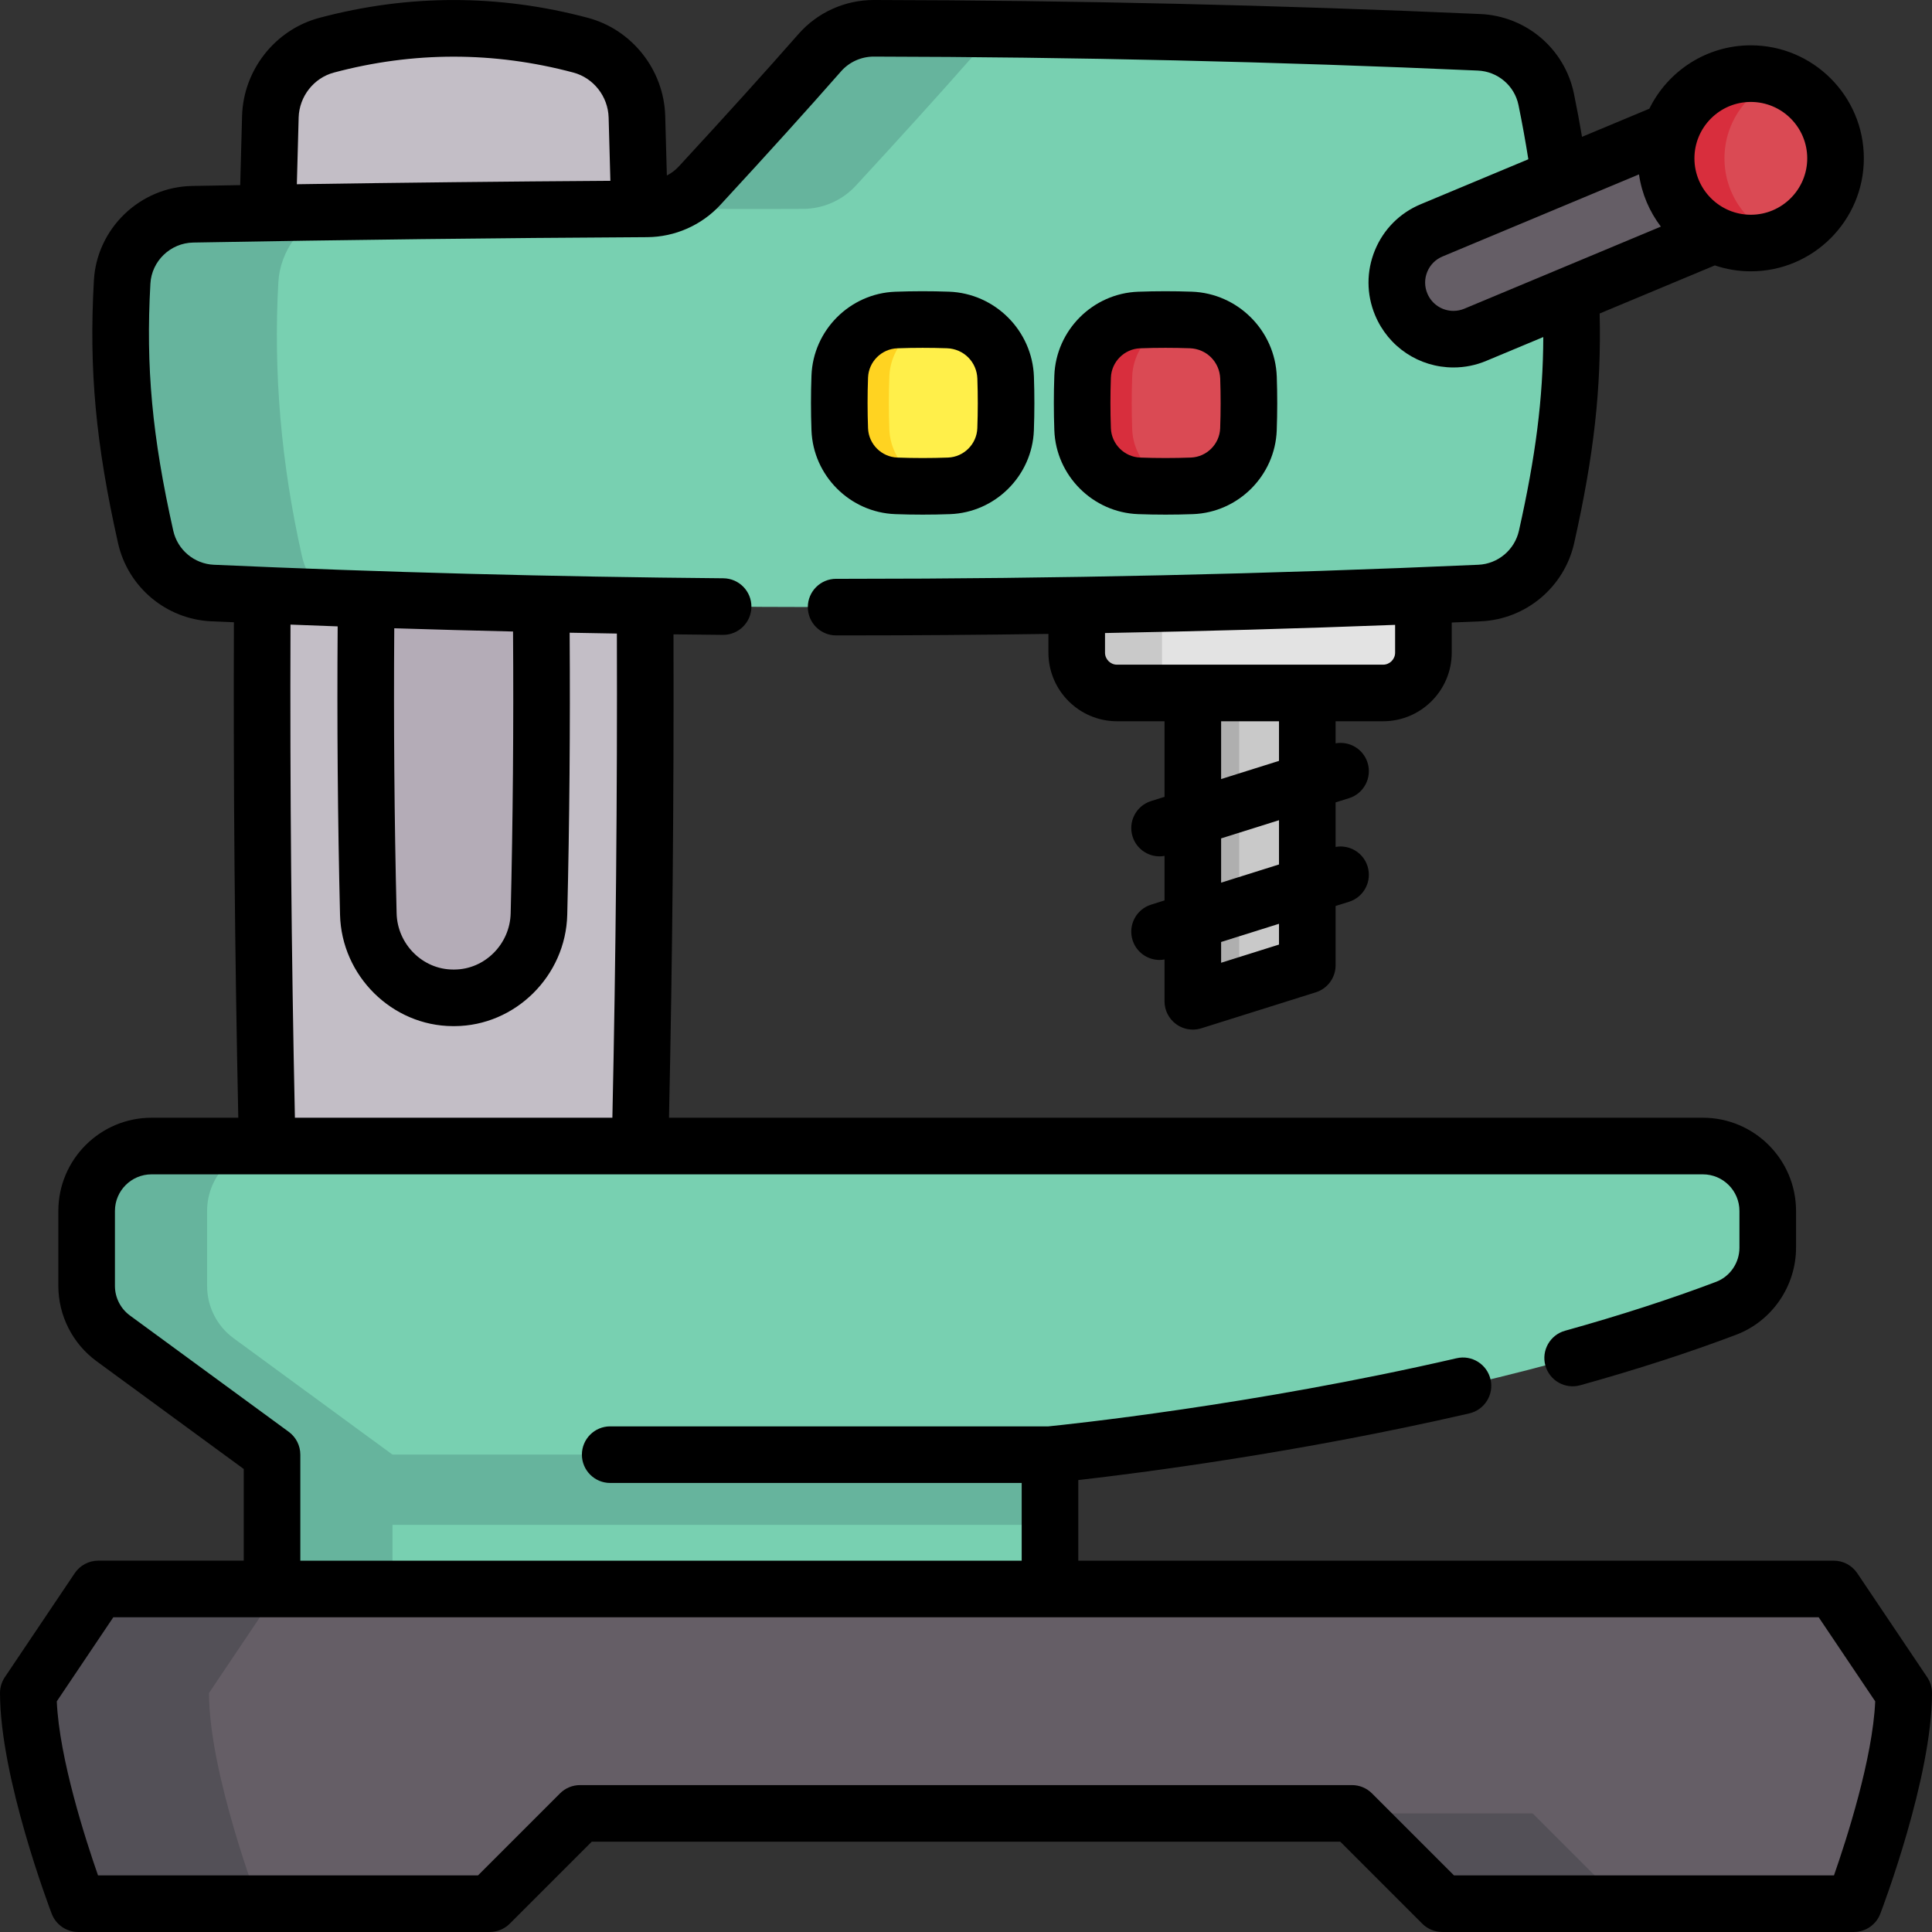 <svg id="Capa_1" enable-background="new 0 0 511.998 511.998" height="512" viewBox="0 0 511.998 511.998" width="512" xmlns="http://www.w3.org/2000/svg"><rect x="0" y="0" width="511.998" height="511.998" fill="#333333" stroke="none"/><g><g><path d="m346.448 166.074v89.751l-18.057 5.676-12.283 3.858v-99.285z" fill="#c9c9c9"/><path d="m328.391 166.074v95.427l-12.283 3.858v-99.285z" fill="#afafaf"/><path d="m366.526 183.643h-70.498c-5.905 0-10.692-4.787-10.692-10.692v-35.613h91.882v35.613c-.001 5.905-4.787 10.692-10.692 10.692z" fill="#e3e3e3"/><path d="m307.945 183.643h-11.917c-5.905 0-10.692-4.787-10.692-10.692v-35.613h22.609z" fill="#c9c9c9"/><path d="m153.897 11.989c-22.45-5.99-44.9-5.99-67.351 0-8.597 2.294-14.636 10.036-14.894 18.93-2.953 101.77-2.953 203.54 0 305.31.258 8.894 6.297 16.636 14.894 18.93 22.45 5.99 44.9 5.99 67.351 0 8.597-2.294 14.636-10.036 14.895-18.93 2.953-101.77 2.953-203.54 0-305.31-.259-8.894-6.298-16.636-14.895-18.93z" fill="#c3bec6"/><path d="m120.443 102.717c-.147-.001-.295-.001-.442 0-12.212.047-22.092 9.998-22.388 22.207-.949 39.1-.949 78.2 0 117.3.296 12.209 10.176 22.16 22.388 22.207.147.001.295.001.442 0 12.212-.047 22.092-9.998 22.388-22.207.949-39.1.949-78.2 0-117.3-.297-12.209-10.176-22.16-22.388-22.207z" fill="#b4acb7"/><path d="m358.285 480.566 23.928 23.928h109.073s13.212-34.553 13.212-55.836l-18.532-27.565h-459.934l-18.532 27.565c0 21.284 13.212 55.836 13.212 55.836h109.073l23.928-23.928z" fill="#655e66"/><g fill="#535057"><path d="m73.918 421.092h-47.886l-18.532 27.566c0 21.284 13.212 55.836 13.212 55.836h47.886s-13.212-34.553-13.212-55.836z"/><path d="m358.285 480.566 23.928 23.928h47.885l-23.927-23.928z"/></g><path d="m22.959 320.915v19.872c0 5.481 2.612 10.633 7.033 13.872l42.093 30.839v35.594h206.174v-35.594s102.764-9.814 179.2-38.799c6.65-2.522 11.013-8.935 11.013-16.047v-9.738c0-9.498-7.699-17.197-17.197-17.197h-411.12c-9.497.001-17.196 7.7-17.196 17.198z" fill="#78d0b1"/><path d="m72.061 385.475h206.198v18.622h-206.198z" fill="#66b49d"/><path d="m104.015 385.493v35.6h-31.93v-35.6l-42.09-30.84c-4.42-3.23-7.03-8.39-7.03-13.87v-19.87c0-9.5 7.7-17.2 17.19-17.2h31.93c-9.5 0-17.2 7.7-17.2 17.2v19.87c0 5.48 2.61 10.64 7.03 13.87z" fill="#66b49d"/><path d="m217.251 13.968c-10.304 11.731-21.015 23.491-31.842 35.231-3.593 3.896-8.637 6.127-13.936 6.157-40.134.222-80.268.698-120.402 1.428-9.962.181-18.146 8.008-18.703 17.956-1.346 24.031.731 43.026 6.23 67.552 1.881 8.389 9.158 14.497 17.747 14.878 55.517 2.464 111.033 3.706 166.55 3.725 56.403.02 112.806-1.222 169.209-3.725 8.589-.381 15.867-6.489 17.748-14.879 6.772-30.202 8.354-52.019 4.745-85.179-1.117-10.258-2.73-20.517-4.84-30.775-1.751-8.514-9.12-14.736-17.803-15.121-53.454-2.37-106.907-3.607-160.361-3.712-5.486-.011-10.72 2.341-14.342 6.464z" fill="#78d0b1"/><g fill="#66b49d"><path d="m79.999 147.288c-5.5-24.526-7.576-48.522-6.23-72.552.459-8.192 6.095-15.95 13.632-18.539-12.109.174-24.219.363-36.328.583-9.962.181-18.146 8.008-18.703 17.956-1.346 24.031.731 43.026 6.23 67.552 1.881 8.389 9.158 14.497 17.747 14.878 10.291.457 20.581.857 30.872 1.23-3.564-2.659-6.196-6.54-7.22-11.108z"/><path d="m212.874 55.353c5.299-.029 10.343-2.261 13.936-6.157 10.827-11.739 21.538-23.5 31.842-35.231 1.553-1.768 3.404-4.129 5.443-6.249-10.833-.114-21.666-.194-32.5-.216-5.487-.01-10.721 2.342-14.343 6.465-10.304 11.731-21.015 23.491-31.842 35.231-3.26 3.535-7.718 5.68-12.474 6.073 13.313.091 26.625.157 39.938.084z"/></g><g><path d="m385.181 89.887c-5.87 0-11.443-3.467-13.847-9.222-3.193-7.644.415-16.43 8.06-19.622l78.812-32.921c7.643-3.193 16.43.416 19.622 8.059 3.193 7.644-.415 16.43-8.06 19.622l-78.812 32.921c-1.889.789-3.849 1.163-5.775 1.163z" fill="#655e66"/><circle cx="463.986" cy="41.962" fill="#da4a54" r="22.446"/><path d="m471.72 63.042c-2.41.88-5.01 1.36-7.73 1.36-12.4 0-22.45-10.05-22.45-22.44 0-12.4 10.05-22.45 22.45-22.45 2.72 0 5.32.48 7.73 1.36-8.59 3.16-14.72 11.41-14.72 21.09s6.13 17.92 14.72 21.08z" fill="#d82e3d"/></g><g><g><path d="m251.504 128.755c-4.658.171-9.316.171-13.973 0-8.121-.298-14.689-6.866-14.987-14.987-.171-4.658-.171-9.316 0-13.974.298-8.121 6.866-14.689 14.987-14.987 4.561-.167 9.122-.171 13.683-.01 8.343.293 14.995 6.945 15.288 15.288.16 4.561.157 9.122-.01 13.683-.298 8.121-6.866 14.689-14.988 14.987z" fill="#ffef4a"/><path d="m315.865 128.755c-4.658.171-9.316.171-13.973 0-8.121-.298-14.689-6.866-14.987-14.987-.171-4.658-.171-9.316 0-13.974.298-8.121 6.866-14.689 14.987-14.987 4.561-.167 9.122-.171 13.683-.01 8.343.293 14.995 6.945 15.288 15.288.16 4.561.157 9.122-.01 13.683-.298 8.121-6.867 14.689-14.988 14.987z" fill="#da4a54"/></g><g><path d="m250.665 128.757c.14 0 .28.01.42.01-4.52.16-9.04.15-13.55-.01-8.12-.3-14.69-6.87-14.99-14.99-.17-4.66-.17-9.32 0-13.98.3-8.12 6.87-14.69 14.99-14.98 4.52-.17 9.05-.17 13.57-.01-.15 0-.29 0-.44.01-8.12.29-14.69 6.86-14.98 14.98-.18 4.66-.18 9.32 0 13.98.29 8.12 6.86 14.69 14.98 14.99z" fill="#ffd321"/><path d="m315.024 128.757c.14 0 .28.01.42.01-4.52.16-9.03.15-13.55-.01-8.12-.3-14.69-6.87-14.99-14.99-.17-4.66-.17-9.32 0-13.98.3-8.12 6.87-14.69 14.99-14.98 4.52-.17 9.05-.17 13.57-.01-.15 0-.29 0-.44.01-8.12.29-14.69 6.86-14.98 14.98-.17 4.66-.17 9.32 0 13.98.29 8.12 6.86 14.69 14.98 14.99z" fill="#d82e3d"/></g></g></g><g><path d="m510.722 444.473-18.533-27.565c-1.393-2.072-3.727-3.315-6.224-3.315h-200.207v-21.363c16.042-1.827 58.354-7.212 103.628-17.668 4.036-.932 6.552-4.959 5.62-8.996-.932-4.035-4.961-6.555-8.995-5.62-54.131 12.502-103.929 17.63-108.17 18.053h-116.133c-4.142 0-7.5 3.358-7.5 7.5s3.358 7.5 7.5 7.5h109.05v20.594h-191.17v-28.099c0-2.391-1.14-4.638-3.069-6.051l-42.097-30.829c-2.482-1.819-3.964-4.747-3.964-7.831v-19.87c0-5.349 4.352-9.7 9.7-9.7h411.12c5.343 0 9.689 4.351 9.689 9.7v9.74c0 4.002-2.482 7.635-6.168 9.037-12.006 4.55-25.479 8.913-40.044 12.968-3.99 1.111-6.324 5.247-5.214 9.237 1.111 3.989 5.241 6.325 9.237 5.213 15-4.176 28.907-8.682 41.346-13.396 9.476-3.604 15.843-12.872 15.843-23.06v-9.74c0-13.62-11.075-24.7-24.689-24.7h-273.987c.915-42.446 1.314-85.457 1.189-128.104 4.364.053 8.727.105 13.084.143h.066c4.111 0 7.463-3.315 7.498-7.435.036-4.142-3.293-7.529-7.435-7.564-44.981-.389-90.405-1.594-135.013-3.583-5.198-.23-9.624-3.938-10.763-9.018-5.605-24.997-7.304-43.361-6.06-65.498.337-5.988 5.321-10.764 11.348-10.873 40.178-.73 80.654-1.211 120.306-1.429 7.357-.042 14.434-3.168 19.411-8.574 13.051-14.147 22.908-25.055 31.961-35.365 2.185-2.486 5.348-3.911 8.681-3.911h.021c53.011.099 106.857 1.345 160.046 3.703 5.289.231 9.723 3.989 10.782 9.139.977 4.745 1.848 9.556 2.611 14.365l-28.512 11.913c-5.551 2.315-9.866 6.651-12.149 12.211-2.284 5.559-2.264 11.677.055 17.22 3.507 8.402 11.656 13.831 20.762 13.831 2.992 0 5.91-.585 8.67-1.74l15.135-6.321c-.064 16.325-2.029 31.607-6.453 51.319-1.14 5.085-5.561 8.797-10.754 9.027-55.519 2.471-111.884 3.723-167.561 3.723-.438 0-.878 0-1.317 0h-1.32c-4.142 0-7.5 3.358-7.5 7.5s3.358 7.5 7.5 7.5h1.317 1.32c17.819 0 35.712-.142 53.623-.397v4.956c0 10.031 8.16 18.192 18.191 18.192h12.578v20.028l-3.563 1.12c-3.951 1.242-6.147 5.452-4.906 9.403 1.007 3.204 3.964 5.253 7.153 5.253.436 0 .875-.051 1.315-.13v11.806l-3.563 1.12c-3.951 1.242-6.147 5.452-4.906 9.403 1.007 3.204 3.964 5.253 7.153 5.253.436 0 .875-.051 1.315-.13v11.086c0 2.388 1.138 4.633 3.063 6.046 1.303.956 2.86 1.454 4.438 1.454.753 0 1.512-.114 2.248-.345l30.338-9.535c3.125-.982 5.251-3.879 5.251-7.155v-15.723l3.562-1.119c3.951-1.242 6.147-5.452 4.906-9.403-1.144-3.641-4.81-5.785-8.468-5.129v-11.801l3.562-1.119c3.951-1.242 6.147-5.452 4.906-9.403-1.144-3.641-4.81-5.784-8.468-5.129v-5.85h12.58c10.031 0 18.192-8.161 18.192-18.192v-7.976c2.573-.109 5.152-.208 7.722-.322 11.942-.528 22.11-9.054 24.727-20.73 5.242-23.358 7.217-40.917 6.754-60.839l30.521-12.747c3 1.012 6.208 1.569 9.545 1.569 16.513 0 29.946-13.434 29.946-29.946 0-16.513-13.434-29.947-29.946-29.947-11.798 0-22.021 6.86-26.899 16.798l-17.842 7.455c-.651-3.834-1.363-7.66-2.142-11.445-2.446-11.892-12.651-20.569-24.814-21.102-53.396-2.367-107.456-3.618-160.679-3.718-.016 0-.031 0-.047 0-7.648 0-14.917 3.282-19.952 9.012-8.971 10.216-18.752 21.04-31.722 35.099-.912.99-1.991 1.793-3.167 2.406-.13-5.026-.275-10.262-.438-15.824-.355-12.158-8.765-22.831-20.453-25.957-23.627-6.304-47.588-6.305-71.221.001-11.69 3.126-20.104 13.8-20.459 25.955-.172 5.854-.336 11.917-.497 18.368-4.243.071-8.486.144-12.724.221-13.83.253-25.274 11.247-26.05 25.031-1.328 23.638.466 43.158 6.4 69.622 2.619 11.672 12.791 20.193 24.734 20.721 1.986.089 3.981.167 5.97.252-.161 43.407.23 87.496 1.165 131.305h-22.99c-13.62 0-24.7 11.08-24.7 24.7v19.87c0 7.845 3.774 15.295 10.099 19.931l39.031 28.583v24.295h-38.557c-2.497 0-4.831 1.243-6.224 3.315l-18.532 27.566c-.832 1.237-1.276 2.694-1.276 4.184 0 22.411 13.146 57.051 13.706 58.515 1.11 2.903 3.896 4.821 7.005 4.821h109.073c1.989 0 3.897-.79 5.303-2.197l21.731-21.731h198.36l21.73 21.731c1.407 1.407 3.314 2.197 5.304 2.197h109.073c3.108 0 5.896-1.918 7.006-4.821.56-1.464 13.706-36.104 13.706-58.515.001-1.49-.444-2.947-1.275-4.184zm-171.776-194.153-15.338 4.821v-5.505l15.338-4.821zm0-21.228-15.338 4.82v-11.729l15.338-4.821zm0-27.453-15.338 4.82v-15.313h15.338zm30.772-28.685c0 1.76-1.432 3.192-3.192 3.192h-20.022c-.02 0-.039-.003-.058-.003h-30.338c-.02 0-.038.003-.058.003h-20.02c-1.76 0-3.191-1.432-3.191-3.192v-5.196c25.663-.466 51.337-1.184 76.88-2.165v7.361zm18.347-91.148c-.921.385-1.892.58-2.887.58-3.034 0-5.75-1.809-6.921-4.614-.773-1.85-.781-3.888-.021-5.738.761-1.851 2.198-3.294 4.054-4.068l52.057-21.751c.736 5.149 2.784 9.879 5.797 13.839zm75.922-54.791c8.241 0 14.946 6.705 14.946 14.947 0 8.241-6.705 14.946-14.946 14.946-8.242 0-14.947-6.705-14.947-14.946 0-8.242 6.705-14.947 14.947-14.947zm-384.841 4.12c.164-5.582 4.004-10.477 9.337-11.902 21.062-5.621 42.42-5.62 63.479-.001 5.331 1.425 9.167 6.32 9.331 11.905.174 5.919.327 11.461.462 16.778-27.472.18-55.286.483-83.088.908.155-6.198.313-12.042.479-17.688zm56.185 210.911c-.194 8.177-6.888 14.855-14.892 14.888h-.409c-8.027-.033-14.722-6.714-14.923-14.893-.61-24.981-.805-50.351-.625-75.545 10.479.331 20.976.615 31.478.86.17 24.989-.028 50.075-.629 74.69zm-58.348-76.522c4.164.162 8.328.323 12.501.472-.187 25.48.009 51.143.626 76.412.398 16.215 13.792 29.46 29.888 29.525h.471c16.078-.065 29.472-13.313 29.857-29.527.603-24.627.802-49.727.635-74.732 4.174.081 8.346.155 12.517.222.127 42.717-.273 85.802-1.192 128.317h-84.133c-.933-43.6-1.326-87.481-1.17-130.689zm409.038 331.47h-100.702l-21.73-21.731c-1.407-1.407-3.314-2.197-5.304-2.197h-204.573c-1.989 0-3.897.79-5.303 2.197l-21.731 21.731h-100.701c-3.318-9.498-10.273-31.01-10.927-46.124l14.978-22.278h451.942l14.978 22.278c-.654 15.114-7.61 36.626-10.927 46.124z"/><path d="m237.256 136.25c2.409.088 4.835.132 7.262.132s4.853-.044 7.262-.132c12.012-.441 21.767-10.195 22.208-22.208.173-4.723.177-9.507.011-14.222-.43-12.199-10.321-22.09-22.52-22.52-4.718-.166-9.504-.161-14.222.011-12.011.441-21.766 10.195-22.208 22.208-.177 4.819-.177 9.705 0 14.524.441 12.011 10.196 21.766 22.207 22.207zm-7.217-36.181c.154-4.202 3.566-7.614 7.767-7.768 2.227-.082 4.469-.123 6.712-.123 2.149 0 4.299.038 6.434.113 4.437.156 7.9 3.62 8.057 8.056.152 4.357.149 8.78-.011 13.145-.154 4.201-3.566 7.613-7.767 7.767-4.453.164-8.969.164-13.424 0-4.201-.154-7.613-3.566-7.767-7.767-.165-4.453-.165-8.969-.001-13.423z"/><path d="m338.347 114.043c.173-4.709.177-9.495.011-14.222-.428-12.199-10.32-22.091-22.52-22.521-4.717-.165-9.502-.161-14.221.011-12.013.441-21.768 10.195-22.208 22.208-.177 4.819-.177 9.705 0 14.523.44 12.012 10.195 21.767 22.207 22.208 2.409.088 4.836.132 7.262.132s4.853-.044 7.262-.132h-.001c12.013-.441 21.768-10.196 22.208-22.207zm-14.99-.551c-.154 4.201-3.565 7.613-7.767 7.767-.001 0-.001 0-.001 0-4.453.164-8.968.164-13.423 0-4.201-.154-7.612-3.566-7.767-7.767-.163-4.454-.163-8.97 0-13.424.154-4.201 3.565-7.613 7.767-7.767 2.227-.082 4.469-.123 6.711-.123 2.149 0 4.299.038 6.434.113 4.438.156 7.9 3.619 8.057 8.056.153 4.37.149 8.792-.011 13.145z"/></g></g></svg>